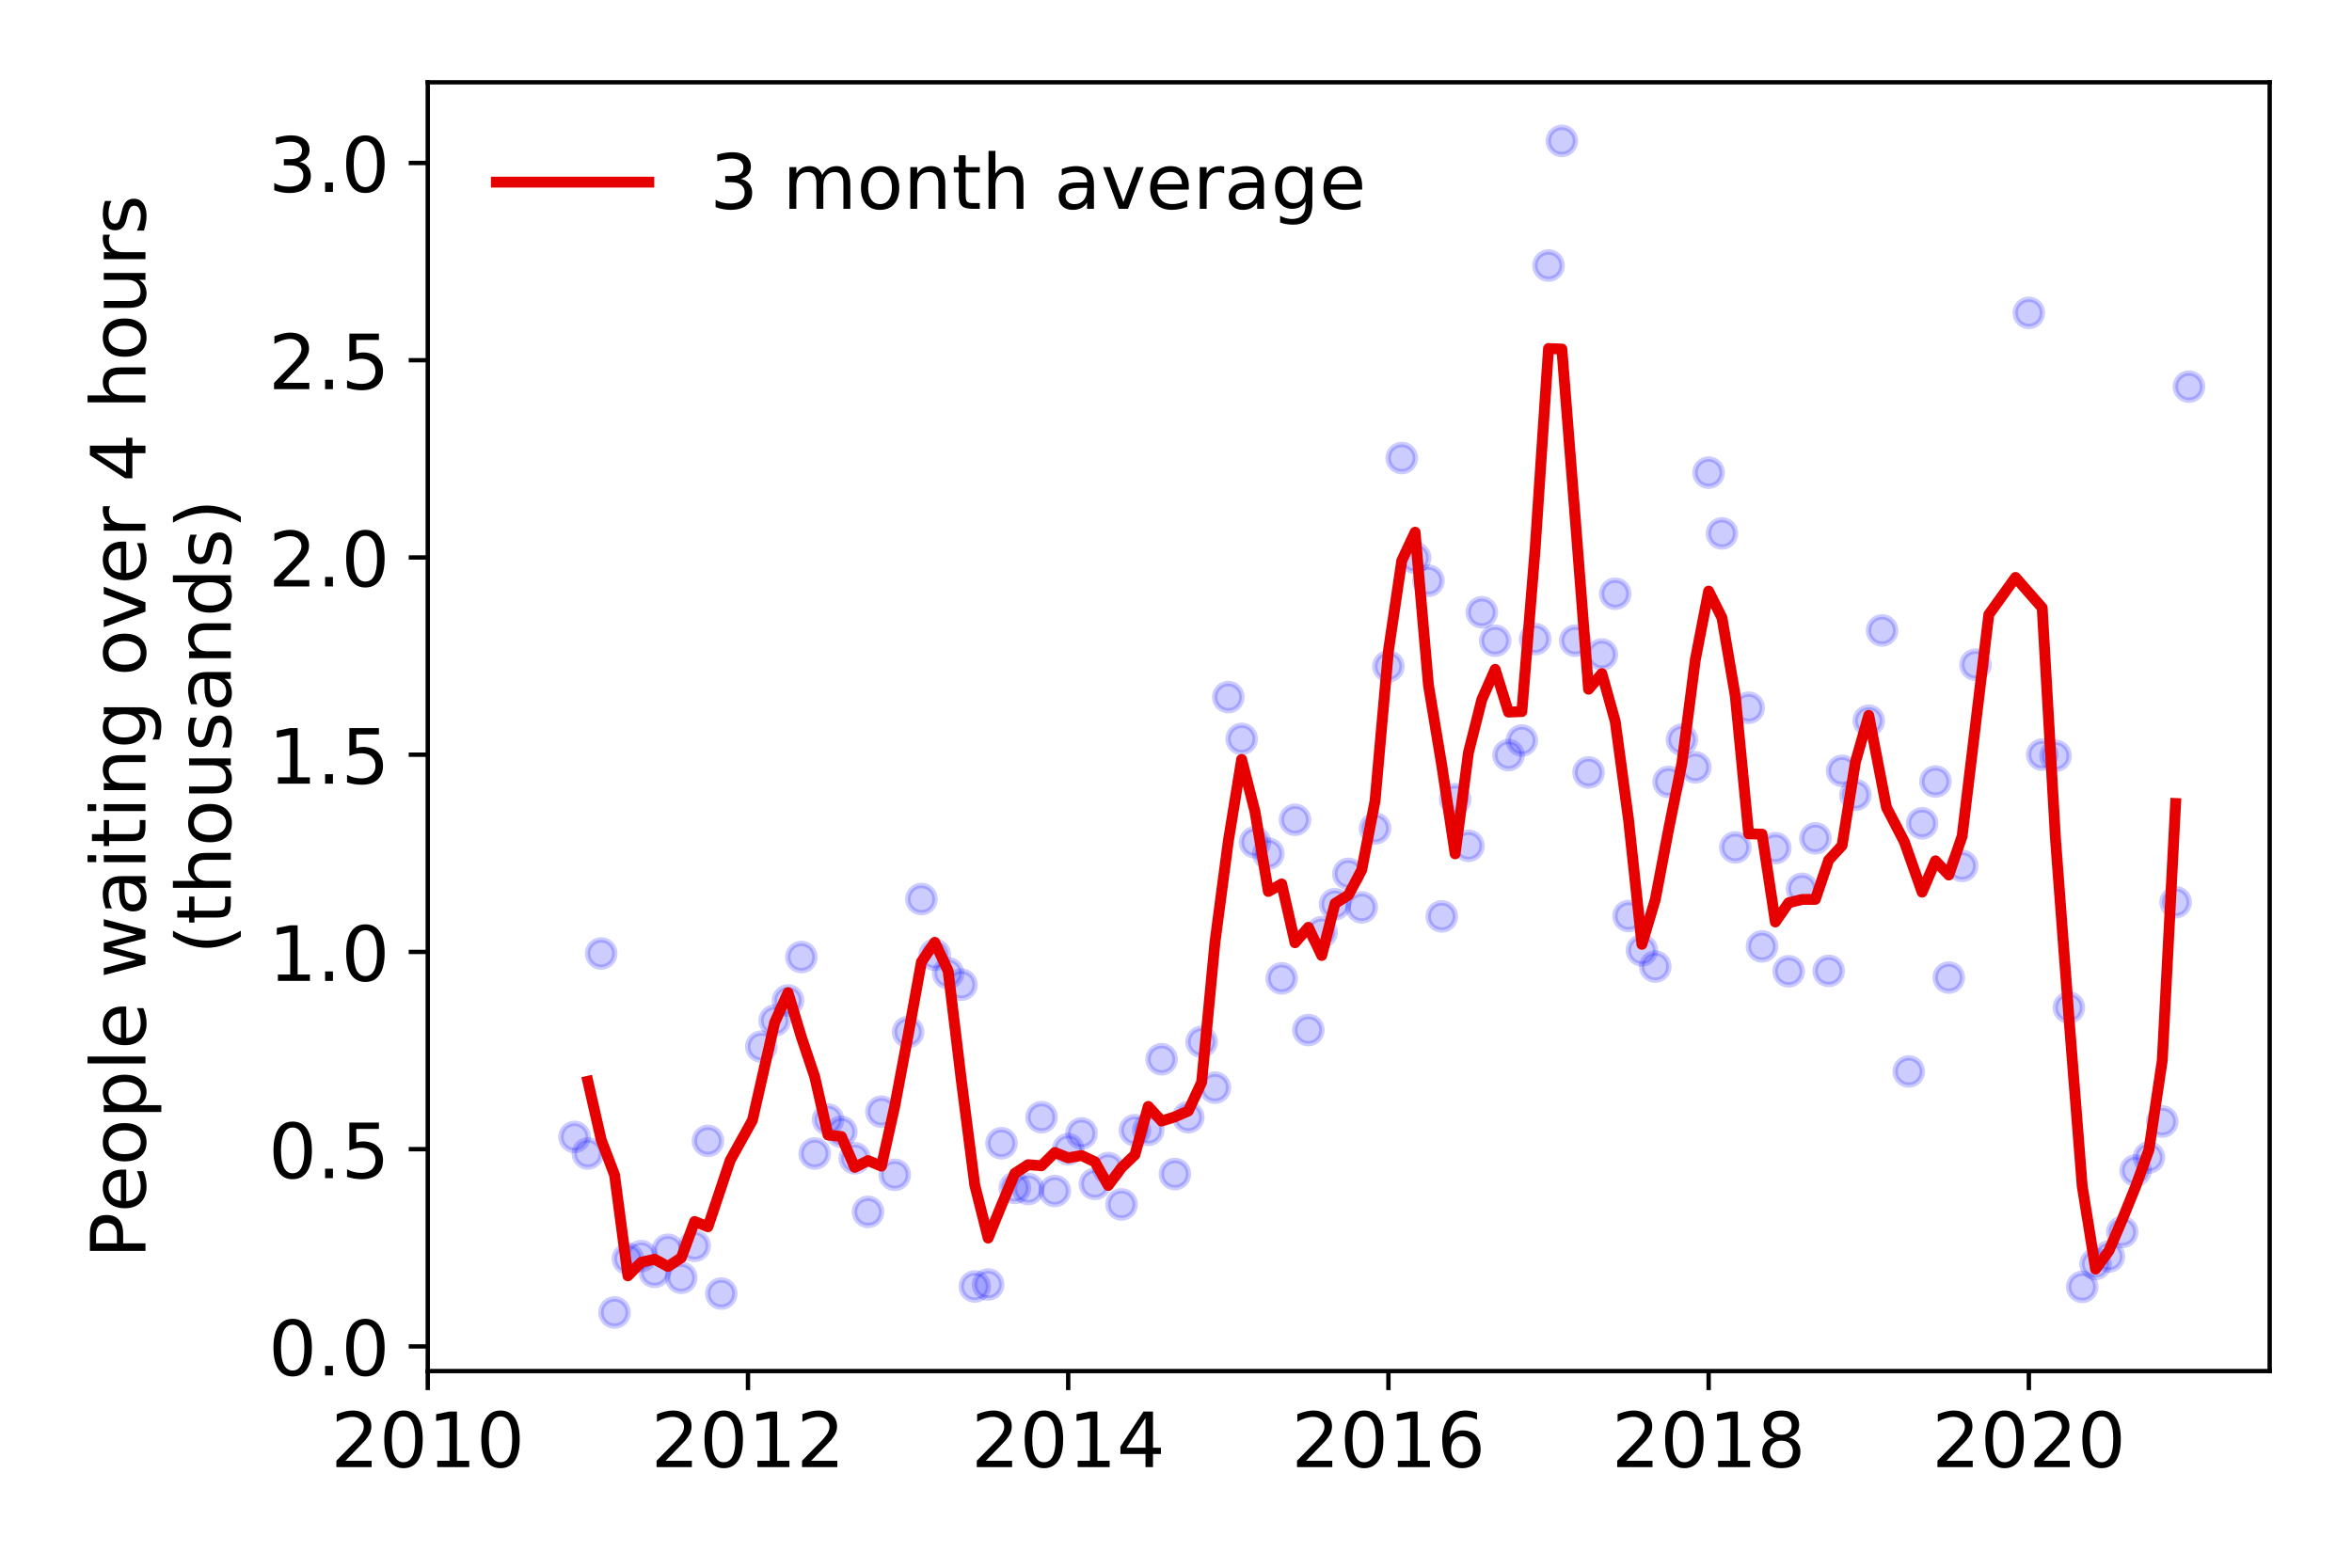 <?xml version="1.0" encoding="utf-8" standalone="no"?>
<!DOCTYPE svg PUBLIC "-//W3C//DTD SVG 1.1//EN"
  "http://www.w3.org/Graphics/SVG/1.1/DTD/svg11.dtd">
<!-- Created with matplotlib (https://matplotlib.org/) -->
<svg height="288pt" version="1.1" viewBox="0 0 432 288" width="432pt" xmlns="http://www.w3.org/2000/svg" xmlns:xlink="http://www.w3.org/1999/xlink">
 <defs>
  <style type="text/css">
*{stroke-linecap:butt;stroke-linejoin:round;}
  </style>
 </defs>
 <g id="figure_1">
  <g id="patch_1">
   <path d="M 0 288 
L 432 288 
L 432 0 
L 0 0 
z
" style="fill:#ffffff;"/>
  </g>
  <g id="axes_1">
   <g id="patch_2">
    <path d="M 78.57 251.88 
L 416.88 251.88 
L 416.88 15.12 
L 78.57 15.12 
z
" style="fill:#ffffff;"/>
   </g>
   <g id="matplotlib.axis_1">
    <g id="xtick_1">
     <g id="line2d_1">
      <defs>
       <path d="M 0 0 
L 0 3.5 
" id="m6c69df2dad" style="stroke:#000000;stroke-width:0.8;"/>
      </defs>
      <g>
       <use style="stroke:#000000;stroke-width:0.8;" x="78.57" xlink:href="#m6c69df2dad" y="251.88"/>
      </g>
     </g>
     <g id="text_1">
      <!-- 2010 -->
      <defs>
       <path d="M 19.188 8.297 
L 53.609 8.297 
L 53.609 0 
L 7.328 0 
L 7.328 8.297 
Q 12.938 14.109 22.625 23.891 
Q 32.328 33.688 34.812 36.531 
Q 39.547 41.844 41.422 45.531 
Q 43.312 49.219 43.312 52.781 
Q 43.312 58.594 39.234 62.25 
Q 35.156 65.922 28.609 65.922 
Q 23.969 65.922 18.812 64.312 
Q 13.672 62.703 7.812 59.422 
L 7.812 69.391 
Q 13.766 71.781 18.938 73 
Q 24.125 74.219 28.422 74.219 
Q 39.75 74.219 46.484 68.547 
Q 53.219 62.891 53.219 53.422 
Q 53.219 48.922 51.531 44.891 
Q 49.859 40.875 45.406 35.406 
Q 44.188 33.984 37.641 27.219 
Q 31.109 20.453 19.188 8.297 
z
" id="DejaVuSans-50"/>
       <path d="M 31.781 66.406 
Q 24.172 66.406 20.328 58.906 
Q 16.5 51.422 16.5 36.375 
Q 16.5 21.391 20.328 13.891 
Q 24.172 6.391 31.781 6.391 
Q 39.453 6.391 43.281 13.891 
Q 47.125 21.391 47.125 36.375 
Q 47.125 51.422 43.281 58.906 
Q 39.453 66.406 31.781 66.406 
z
M 31.781 74.219 
Q 44.047 74.219 50.516 64.516 
Q 56.984 54.828 56.984 36.375 
Q 56.984 17.969 50.516 8.266 
Q 44.047 -1.422 31.781 -1.422 
Q 19.531 -1.422 13.062 8.266 
Q 6.594 17.969 6.594 36.375 
Q 6.594 54.828 13.062 64.516 
Q 19.531 74.219 31.781 74.219 
z
" id="DejaVuSans-48"/>
       <path d="M 12.406 8.297 
L 28.516 8.297 
L 28.516 63.922 
L 10.984 60.406 
L 10.984 69.391 
L 28.422 72.906 
L 38.281 72.906 
L 38.281 8.297 
L 54.391 8.297 
L 54.391 0 
L 12.406 0 
z
" id="DejaVuSans-49"/>
      </defs>
      <g transform="translate(60.755 269.518)scale(0.14 -0.14)">
       <use xlink:href="#DejaVuSans-50"/>
       <use x="63.623" xlink:href="#DejaVuSans-48"/>
       <use x="127.246" xlink:href="#DejaVuSans-49"/>
       <use x="190.869" xlink:href="#DejaVuSans-48"/>
      </g>
     </g>
    </g>
    <g id="xtick_2">
     <g id="line2d_2">
      <g>
       <use style="stroke:#000000;stroke-width:0.8;" x="137.385" xlink:href="#m6c69df2dad" y="251.88"/>
      </g>
     </g>
     <g id="text_2">
      <!-- 2012 -->
      <g transform="translate(119.57 269.518)scale(0.14 -0.14)">
       <use xlink:href="#DejaVuSans-50"/>
       <use x="63.623" xlink:href="#DejaVuSans-48"/>
       <use x="127.246" xlink:href="#DejaVuSans-49"/>
       <use x="190.869" xlink:href="#DejaVuSans-50"/>
      </g>
     </g>
    </g>
    <g id="xtick_3">
     <g id="line2d_3">
      <g>
       <use style="stroke:#000000;stroke-width:0.8;" x="196.2" xlink:href="#m6c69df2dad" y="251.88"/>
      </g>
     </g>
     <g id="text_3">
      <!-- 2014 -->
      <defs>
       <path d="M 37.797 64.312 
L 12.891 25.391 
L 37.797 25.391 
z
M 35.203 72.906 
L 47.609 72.906 
L 47.609 25.391 
L 58.016 25.391 
L 58.016 17.188 
L 47.609 17.188 
L 47.609 0 
L 37.797 0 
L 37.797 17.188 
L 4.891 17.188 
L 4.891 26.703 
z
" id="DejaVuSans-52"/>
      </defs>
      <g transform="translate(178.385 269.518)scale(0.14 -0.14)">
       <use xlink:href="#DejaVuSans-50"/>
       <use x="63.623" xlink:href="#DejaVuSans-48"/>
       <use x="127.246" xlink:href="#DejaVuSans-49"/>
       <use x="190.869" xlink:href="#DejaVuSans-52"/>
      </g>
     </g>
    </g>
    <g id="xtick_4">
     <g id="line2d_4">
      <g>
       <use style="stroke:#000000;stroke-width:0.8;" x="255.016" xlink:href="#m6c69df2dad" y="251.88"/>
      </g>
     </g>
     <g id="text_4">
      <!-- 2016 -->
      <defs>
       <path d="M 33.016 40.375 
Q 26.375 40.375 22.484 35.828 
Q 18.609 31.297 18.609 23.391 
Q 18.609 15.531 22.484 10.953 
Q 26.375 6.391 33.016 6.391 
Q 39.656 6.391 43.531 10.953 
Q 47.406 15.531 47.406 23.391 
Q 47.406 31.297 43.531 35.828 
Q 39.656 40.375 33.016 40.375 
z
M 52.594 71.297 
L 52.594 62.312 
Q 48.875 64.062 45.094 64.984 
Q 41.312 65.922 37.594 65.922 
Q 27.828 65.922 22.672 59.328 
Q 17.531 52.734 16.797 39.406 
Q 19.672 43.656 24.016 45.922 
Q 28.375 48.188 33.594 48.188 
Q 44.578 48.188 50.953 41.516 
Q 57.328 34.859 57.328 23.391 
Q 57.328 12.156 50.688 5.359 
Q 44.047 -1.422 33.016 -1.422 
Q 20.359 -1.422 13.672 8.266 
Q 6.984 17.969 6.984 36.375 
Q 6.984 53.656 15.188 63.938 
Q 23.391 74.219 37.203 74.219 
Q 40.922 74.219 44.703 73.484 
Q 48.484 72.75 52.594 71.297 
z
" id="DejaVuSans-54"/>
      </defs>
      <g transform="translate(237.201 269.518)scale(0.14 -0.14)">
       <use xlink:href="#DejaVuSans-50"/>
       <use x="63.623" xlink:href="#DejaVuSans-48"/>
       <use x="127.246" xlink:href="#DejaVuSans-49"/>
       <use x="190.869" xlink:href="#DejaVuSans-54"/>
      </g>
     </g>
    </g>
    <g id="xtick_5">
     <g id="line2d_5">
      <g>
       <use style="stroke:#000000;stroke-width:0.8;" x="313.831" xlink:href="#m6c69df2dad" y="251.88"/>
      </g>
     </g>
     <g id="text_5">
      <!-- 2018 -->
      <defs>
       <path d="M 31.781 34.625 
Q 24.75 34.625 20.719 30.859 
Q 16.703 27.094 16.703 20.516 
Q 16.703 13.922 20.719 10.156 
Q 24.75 6.391 31.781 6.391 
Q 38.812 6.391 42.859 10.172 
Q 46.922 13.969 46.922 20.516 
Q 46.922 27.094 42.891 30.859 
Q 38.875 34.625 31.781 34.625 
z
M 21.922 38.812 
Q 15.578 40.375 12.031 44.719 
Q 8.5 49.078 8.5 55.328 
Q 8.5 64.062 14.719 69.141 
Q 20.953 74.219 31.781 74.219 
Q 42.672 74.219 48.875 69.141 
Q 55.078 64.062 55.078 55.328 
Q 55.078 49.078 51.531 44.719 
Q 48 40.375 41.703 38.812 
Q 48.828 37.156 52.797 32.312 
Q 56.781 27.484 56.781 20.516 
Q 56.781 9.906 50.312 4.234 
Q 43.844 -1.422 31.781 -1.422 
Q 19.734 -1.422 13.25 4.234 
Q 6.781 9.906 6.781 20.516 
Q 6.781 27.484 10.781 32.312 
Q 14.797 37.156 21.922 38.812 
z
M 18.312 54.391 
Q 18.312 48.734 21.844 45.562 
Q 25.391 42.391 31.781 42.391 
Q 38.141 42.391 41.719 45.562 
Q 45.312 48.734 45.312 54.391 
Q 45.312 60.062 41.719 63.234 
Q 38.141 66.406 31.781 66.406 
Q 25.391 66.406 21.844 63.234 
Q 18.312 60.062 18.312 54.391 
z
" id="DejaVuSans-56"/>
      </defs>
      <g transform="translate(296.016 269.518)scale(0.14 -0.14)">
       <use xlink:href="#DejaVuSans-50"/>
       <use x="63.623" xlink:href="#DejaVuSans-48"/>
       <use x="127.246" xlink:href="#DejaVuSans-49"/>
       <use x="190.869" xlink:href="#DejaVuSans-56"/>
      </g>
     </g>
    </g>
    <g id="xtick_6">
     <g id="line2d_6">
      <g>
       <use style="stroke:#000000;stroke-width:0.8;" x="372.646" xlink:href="#m6c69df2dad" y="251.88"/>
      </g>
     </g>
     <g id="text_6">
      <!-- 2020 -->
      <g transform="translate(354.831 269.518)scale(0.14 -0.14)">
       <use xlink:href="#DejaVuSans-50"/>
       <use x="63.623" xlink:href="#DejaVuSans-48"/>
       <use x="127.246" xlink:href="#DejaVuSans-50"/>
       <use x="190.869" xlink:href="#DejaVuSans-48"/>
      </g>
     </g>
    </g>
   </g>
   <g id="matplotlib.axis_2">
    <g id="ytick_1">
     <g id="line2d_7">
      <defs>
       <path d="M 0 0 
L -3.5 0 
" id="m798f0dd882" style="stroke:#000000;stroke-width:0.8;"/>
      </defs>
      <g>
       <use style="stroke:#000000;stroke-width:0.8;" x="78.57" xlink:href="#m798f0dd882" y="247.351"/>
      </g>
     </g>
     <g id="text_7">
      <!-- 0.0 -->
      <defs>
       <path d="M 10.688 12.406 
L 21 12.406 
L 21 0 
L 10.688 0 
z
" id="DejaVuSans-46"/>
      </defs>
      <g transform="translate(49.306 252.67)scale(0.14 -0.14)">
       <use xlink:href="#DejaVuSans-48"/>
       <use x="63.623" xlink:href="#DejaVuSans-46"/>
       <use x="95.41" xlink:href="#DejaVuSans-48"/>
      </g>
     </g>
    </g>
    <g id="ytick_2">
     <g id="line2d_8">
      <g>
       <use style="stroke:#000000;stroke-width:0.8;" x="78.57" xlink:href="#m798f0dd882" y="211.116"/>
      </g>
     </g>
     <g id="text_8">
      <!-- 0.5 -->
      <defs>
       <path d="M 10.797 72.906 
L 49.516 72.906 
L 49.516 64.594 
L 19.828 64.594 
L 19.828 46.734 
Q 21.969 47.469 24.109 47.828 
Q 26.266 48.188 28.422 48.188 
Q 40.625 48.188 47.75 41.5 
Q 54.891 34.812 54.891 23.391 
Q 54.891 11.625 47.562 5.094 
Q 40.234 -1.422 26.906 -1.422 
Q 22.312 -1.422 17.547 -0.641 
Q 12.797 0.141 7.719 1.703 
L 7.719 11.625 
Q 12.109 9.234 16.797 8.062 
Q 21.484 6.891 26.703 6.891 
Q 35.156 6.891 40.078 11.328 
Q 45.016 15.766 45.016 23.391 
Q 45.016 31 40.078 35.438 
Q 35.156 39.891 26.703 39.891 
Q 22.75 39.891 18.812 39.016 
Q 14.891 38.141 10.797 36.281 
z
" id="DejaVuSans-53"/>
      </defs>
      <g transform="translate(49.306 216.434)scale(0.14 -0.14)">
       <use xlink:href="#DejaVuSans-48"/>
       <use x="63.623" xlink:href="#DejaVuSans-46"/>
       <use x="95.41" xlink:href="#DejaVuSans-53"/>
      </g>
     </g>
    </g>
    <g id="ytick_3">
     <g id="line2d_9">
      <g>
       <use style="stroke:#000000;stroke-width:0.8;" x="78.57" xlink:href="#m798f0dd882" y="174.88"/>
      </g>
     </g>
     <g id="text_9">
      <!-- 1.0 -->
      <g transform="translate(49.306 180.199)scale(0.14 -0.14)">
       <use xlink:href="#DejaVuSans-49"/>
       <use x="63.623" xlink:href="#DejaVuSans-46"/>
       <use x="95.41" xlink:href="#DejaVuSans-48"/>
      </g>
     </g>
    </g>
    <g id="ytick_4">
     <g id="line2d_10">
      <g>
       <use style="stroke:#000000;stroke-width:0.8;" x="78.57" xlink:href="#m798f0dd882" y="138.645"/>
      </g>
     </g>
     <g id="text_10">
      <!-- 1.5 -->
      <g transform="translate(49.306 143.964)scale(0.14 -0.14)">
       <use xlink:href="#DejaVuSans-49"/>
       <use x="63.623" xlink:href="#DejaVuSans-46"/>
       <use x="95.41" xlink:href="#DejaVuSans-53"/>
      </g>
     </g>
    </g>
    <g id="ytick_5">
     <g id="line2d_11">
      <g>
       <use style="stroke:#000000;stroke-width:0.8;" x="78.57" xlink:href="#m798f0dd882" y="102.41"/>
      </g>
     </g>
     <g id="text_11">
      <!-- 2.0 -->
      <g transform="translate(49.306 107.729)scale(0.14 -0.14)">
       <use xlink:href="#DejaVuSans-50"/>
       <use x="63.623" xlink:href="#DejaVuSans-46"/>
       <use x="95.41" xlink:href="#DejaVuSans-48"/>
      </g>
     </g>
    </g>
    <g id="ytick_6">
     <g id="line2d_12">
      <g>
       <use style="stroke:#000000;stroke-width:0.8;" x="78.57" xlink:href="#m798f0dd882" y="66.175"/>
      </g>
     </g>
     <g id="text_12">
      <!-- 2.5 -->
      <g transform="translate(49.306 71.494)scale(0.14 -0.14)">
       <use xlink:href="#DejaVuSans-50"/>
       <use x="63.623" xlink:href="#DejaVuSans-46"/>
       <use x="95.41" xlink:href="#DejaVuSans-53"/>
      </g>
     </g>
    </g>
    <g id="ytick_7">
     <g id="line2d_13">
      <g>
       <use style="stroke:#000000;stroke-width:0.8;" x="78.57" xlink:href="#m798f0dd882" y="29.94"/>
      </g>
     </g>
     <g id="text_13">
      <!-- 3.0 -->
      <defs>
       <path d="M 40.578 39.312 
Q 47.656 37.797 51.625 33 
Q 55.609 28.219 55.609 21.188 
Q 55.609 10.406 48.188 4.484 
Q 40.766 -1.422 27.094 -1.422 
Q 22.516 -1.422 17.656 -0.516 
Q 12.797 0.391 7.625 2.203 
L 7.625 11.719 
Q 11.719 9.328 16.594 8.109 
Q 21.484 6.891 26.812 6.891 
Q 36.078 6.891 40.938 10.547 
Q 45.797 14.203 45.797 21.188 
Q 45.797 27.641 41.281 31.266 
Q 36.766 34.906 28.719 34.906 
L 20.219 34.906 
L 20.219 43.016 
L 29.109 43.016 
Q 36.375 43.016 40.234 45.922 
Q 44.094 48.828 44.094 54.297 
Q 44.094 59.906 40.109 62.906 
Q 36.141 65.922 28.719 65.922 
Q 24.656 65.922 20.016 65.031 
Q 15.375 64.156 9.812 62.312 
L 9.812 71.094 
Q 15.438 72.656 20.344 73.438 
Q 25.25 74.219 29.594 74.219 
Q 40.828 74.219 47.359 69.109 
Q 53.906 64.016 53.906 55.328 
Q 53.906 49.266 50.438 45.094 
Q 46.969 40.922 40.578 39.312 
z
" id="DejaVuSans-51"/>
      </defs>
      <g transform="translate(49.306 35.259)scale(0.14 -0.14)">
       <use xlink:href="#DejaVuSans-51"/>
       <use x="63.623" xlink:href="#DejaVuSans-46"/>
       <use x="95.41" xlink:href="#DejaVuSans-48"/>
      </g>
     </g>
    </g>
    <g id="text_14">
     <!-- People waiting over 4 hours -->
     <defs>
      <path d="M 19.672 64.797 
L 19.672 37.406 
L 32.078 37.406 
Q 38.969 37.406 42.719 40.969 
Q 46.484 44.531 46.484 51.125 
Q 46.484 57.672 42.719 61.234 
Q 38.969 64.797 32.078 64.797 
z
M 9.812 72.906 
L 32.078 72.906 
Q 44.344 72.906 50.609 67.359 
Q 56.891 61.812 56.891 51.125 
Q 56.891 40.328 50.609 34.812 
Q 44.344 29.297 32.078 29.297 
L 19.672 29.297 
L 19.672 0 
L 9.812 0 
z
" id="DejaVuSans-80"/>
      <path d="M 56.203 29.594 
L 56.203 25.203 
L 14.891 25.203 
Q 15.484 15.922 20.484 11.062 
Q 25.484 6.203 34.422 6.203 
Q 39.594 6.203 44.453 7.469 
Q 49.312 8.734 54.109 11.281 
L 54.109 2.781 
Q 49.266 0.734 44.188 -0.344 
Q 39.109 -1.422 33.891 -1.422 
Q 20.797 -1.422 13.156 6.188 
Q 5.516 13.812 5.516 26.812 
Q 5.516 40.234 12.766 48.109 
Q 20.016 56 32.328 56 
Q 43.359 56 49.781 48.891 
Q 56.203 41.797 56.203 29.594 
z
M 47.219 32.234 
Q 47.125 39.594 43.094 43.984 
Q 39.062 48.391 32.422 48.391 
Q 24.906 48.391 20.391 44.141 
Q 15.875 39.891 15.188 32.172 
z
" id="DejaVuSans-101"/>
      <path d="M 30.609 48.391 
Q 23.391 48.391 19.188 42.75 
Q 14.984 37.109 14.984 27.297 
Q 14.984 17.484 19.156 11.844 
Q 23.344 6.203 30.609 6.203 
Q 37.797 6.203 41.984 11.859 
Q 46.188 17.531 46.188 27.297 
Q 46.188 37.016 41.984 42.703 
Q 37.797 48.391 30.609 48.391 
z
M 30.609 56 
Q 42.328 56 49.016 48.375 
Q 55.719 40.766 55.719 27.297 
Q 55.719 13.875 49.016 6.219 
Q 42.328 -1.422 30.609 -1.422 
Q 18.844 -1.422 12.172 6.219 
Q 5.516 13.875 5.516 27.297 
Q 5.516 40.766 12.172 48.375 
Q 18.844 56 30.609 56 
z
" id="DejaVuSans-111"/>
      <path d="M 18.109 8.203 
L 18.109 -20.797 
L 9.078 -20.797 
L 9.078 54.688 
L 18.109 54.688 
L 18.109 46.391 
Q 20.953 51.266 25.266 53.625 
Q 29.594 56 35.594 56 
Q 45.562 56 51.781 48.094 
Q 58.016 40.188 58.016 27.297 
Q 58.016 14.406 51.781 6.484 
Q 45.562 -1.422 35.594 -1.422 
Q 29.594 -1.422 25.266 0.953 
Q 20.953 3.328 18.109 8.203 
z
M 48.688 27.297 
Q 48.688 37.203 44.609 42.844 
Q 40.531 48.484 33.406 48.484 
Q 26.266 48.484 22.188 42.844 
Q 18.109 37.203 18.109 27.297 
Q 18.109 17.391 22.188 11.75 
Q 26.266 6.109 33.406 6.109 
Q 40.531 6.109 44.609 11.75 
Q 48.688 17.391 48.688 27.297 
z
" id="DejaVuSans-112"/>
      <path d="M 9.422 75.984 
L 18.406 75.984 
L 18.406 0 
L 9.422 0 
z
" id="DejaVuSans-108"/>
      <path id="DejaVuSans-32"/>
      <path d="M 4.203 54.688 
L 13.188 54.688 
L 24.422 12.016 
L 35.594 54.688 
L 46.188 54.688 
L 57.422 12.016 
L 68.609 54.688 
L 77.594 54.688 
L 63.281 0 
L 52.688 0 
L 40.922 44.828 
L 29.109 0 
L 18.5 0 
z
" id="DejaVuSans-119"/>
      <path d="M 34.281 27.484 
Q 23.391 27.484 19.188 25 
Q 14.984 22.516 14.984 16.5 
Q 14.984 11.719 18.141 8.906 
Q 21.297 6.109 26.703 6.109 
Q 34.188 6.109 38.703 11.406 
Q 43.219 16.703 43.219 25.484 
L 43.219 27.484 
z
M 52.203 31.203 
L 52.203 0 
L 43.219 0 
L 43.219 8.297 
Q 40.141 3.328 35.547 0.953 
Q 30.953 -1.422 24.312 -1.422 
Q 15.922 -1.422 10.953 3.297 
Q 6 8.016 6 15.922 
Q 6 25.141 12.172 29.828 
Q 18.359 34.516 30.609 34.516 
L 43.219 34.516 
L 43.219 35.406 
Q 43.219 41.609 39.141 45 
Q 35.062 48.391 27.688 48.391 
Q 23 48.391 18.547 47.266 
Q 14.109 46.141 10.016 43.891 
L 10.016 52.203 
Q 14.938 54.109 19.578 55.047 
Q 24.219 56 28.609 56 
Q 40.484 56 46.344 49.844 
Q 52.203 43.703 52.203 31.203 
z
" id="DejaVuSans-97"/>
      <path d="M 9.422 54.688 
L 18.406 54.688 
L 18.406 0 
L 9.422 0 
z
M 9.422 75.984 
L 18.406 75.984 
L 18.406 64.594 
L 9.422 64.594 
z
" id="DejaVuSans-105"/>
      <path d="M 18.312 70.219 
L 18.312 54.688 
L 36.812 54.688 
L 36.812 47.703 
L 18.312 47.703 
L 18.312 18.016 
Q 18.312 11.328 20.141 9.422 
Q 21.969 7.516 27.594 7.516 
L 36.812 7.516 
L 36.812 0 
L 27.594 0 
Q 17.188 0 13.234 3.875 
Q 9.281 7.766 9.281 18.016 
L 9.281 47.703 
L 2.688 47.703 
L 2.688 54.688 
L 9.281 54.688 
L 9.281 70.219 
z
" id="DejaVuSans-116"/>
      <path d="M 54.891 33.016 
L 54.891 0 
L 45.906 0 
L 45.906 32.719 
Q 45.906 40.484 42.875 44.328 
Q 39.844 48.188 33.797 48.188 
Q 26.516 48.188 22.312 43.547 
Q 18.109 38.922 18.109 30.906 
L 18.109 0 
L 9.078 0 
L 9.078 54.688 
L 18.109 54.688 
L 18.109 46.188 
Q 21.344 51.125 25.703 53.562 
Q 30.078 56 35.797 56 
Q 45.219 56 50.047 50.172 
Q 54.891 44.344 54.891 33.016 
z
" id="DejaVuSans-110"/>
      <path d="M 45.406 27.984 
Q 45.406 37.75 41.375 43.109 
Q 37.359 48.484 30.078 48.484 
Q 22.859 48.484 18.828 43.109 
Q 14.797 37.75 14.797 27.984 
Q 14.797 18.266 18.828 12.891 
Q 22.859 7.516 30.078 7.516 
Q 37.359 7.516 41.375 12.891 
Q 45.406 18.266 45.406 27.984 
z
M 54.391 6.781 
Q 54.391 -7.172 48.188 -13.984 
Q 42 -20.797 29.203 -20.797 
Q 24.469 -20.797 20.266 -20.094 
Q 16.062 -19.391 12.109 -17.922 
L 12.109 -9.188 
Q 16.062 -11.328 19.922 -12.344 
Q 23.781 -13.375 27.781 -13.375 
Q 36.625 -13.375 41.016 -8.766 
Q 45.406 -4.156 45.406 5.172 
L 45.406 9.625 
Q 42.625 4.781 38.281 2.391 
Q 33.938 0 27.875 0 
Q 17.828 0 11.672 7.656 
Q 5.516 15.328 5.516 27.984 
Q 5.516 40.672 11.672 48.328 
Q 17.828 56 27.875 56 
Q 33.938 56 38.281 53.609 
Q 42.625 51.219 45.406 46.391 
L 45.406 54.688 
L 54.391 54.688 
z
" id="DejaVuSans-103"/>
      <path d="M 2.984 54.688 
L 12.5 54.688 
L 29.594 8.797 
L 46.688 54.688 
L 56.203 54.688 
L 35.688 0 
L 23.484 0 
z
" id="DejaVuSans-118"/>
      <path d="M 41.109 46.297 
Q 39.594 47.172 37.812 47.578 
Q 36.031 48 33.891 48 
Q 26.266 48 22.188 43.047 
Q 18.109 38.094 18.109 28.812 
L 18.109 0 
L 9.078 0 
L 9.078 54.688 
L 18.109 54.688 
L 18.109 46.188 
Q 20.953 51.172 25.484 53.578 
Q 30.031 56 36.531 56 
Q 37.453 56 38.578 55.875 
Q 39.703 55.766 41.062 55.516 
z
" id="DejaVuSans-114"/>
      <path d="M 54.891 33.016 
L 54.891 0 
L 45.906 0 
L 45.906 32.719 
Q 45.906 40.484 42.875 44.328 
Q 39.844 48.188 33.797 48.188 
Q 26.516 48.188 22.312 43.547 
Q 18.109 38.922 18.109 30.906 
L 18.109 0 
L 9.078 0 
L 9.078 75.984 
L 18.109 75.984 
L 18.109 46.188 
Q 21.344 51.125 25.703 53.562 
Q 30.078 56 35.797 56 
Q 45.219 56 50.047 50.172 
Q 54.891 44.344 54.891 33.016 
z
" id="DejaVuSans-104"/>
      <path d="M 8.5 21.578 
L 8.5 54.688 
L 17.484 54.688 
L 17.484 21.922 
Q 17.484 14.156 20.5 10.266 
Q 23.531 6.391 29.594 6.391 
Q 36.859 6.391 41.078 11.031 
Q 45.312 15.672 45.312 23.688 
L 45.312 54.688 
L 54.297 54.688 
L 54.297 0 
L 45.312 0 
L 45.312 8.406 
Q 42.047 3.422 37.719 1 
Q 33.406 -1.422 27.688 -1.422 
Q 18.266 -1.422 13.375 4.438 
Q 8.5 10.297 8.5 21.578 
z
M 31.109 56 
z
" id="DejaVuSans-117"/>
      <path d="M 44.281 53.078 
L 44.281 44.578 
Q 40.484 46.531 36.375 47.5 
Q 32.281 48.484 27.875 48.484 
Q 21.188 48.484 17.844 46.438 
Q 14.5 44.391 14.5 40.281 
Q 14.5 37.156 16.891 35.375 
Q 19.281 33.594 26.516 31.984 
L 29.594 31.297 
Q 39.156 29.25 43.188 25.516 
Q 47.219 21.781 47.219 15.094 
Q 47.219 7.469 41.188 3.016 
Q 35.156 -1.422 24.609 -1.422 
Q 20.219 -1.422 15.453 -0.562 
Q 10.688 0.297 5.422 2 
L 5.422 11.281 
Q 10.406 8.688 15.234 7.391 
Q 20.062 6.109 24.812 6.109 
Q 31.156 6.109 34.562 8.281 
Q 37.984 10.453 37.984 14.406 
Q 37.984 18.062 35.516 20.016 
Q 33.062 21.969 24.703 23.781 
L 21.578 24.516 
Q 13.234 26.266 9.516 29.906 
Q 5.812 33.547 5.812 39.891 
Q 5.812 47.609 11.281 51.797 
Q 16.75 56 26.812 56 
Q 31.781 56 36.172 55.266 
Q 40.578 54.547 44.281 53.078 
z
" id="DejaVuSans-115"/>
     </defs>
     <g transform="translate(26.717 231.175)rotate(-90)scale(0.14 -0.14)">
      <use xlink:href="#DejaVuSans-80"/>
      <use x="60.256" xlink:href="#DejaVuSans-101"/>
      <use x="121.779" xlink:href="#DejaVuSans-111"/>
      <use x="182.961" xlink:href="#DejaVuSans-112"/>
      <use x="246.438" xlink:href="#DejaVuSans-108"/>
      <use x="274.221" xlink:href="#DejaVuSans-101"/>
      <use x="335.744" xlink:href="#DejaVuSans-32"/>
      <use x="367.531" xlink:href="#DejaVuSans-119"/>
      <use x="449.318" xlink:href="#DejaVuSans-97"/>
      <use x="510.598" xlink:href="#DejaVuSans-105"/>
      <use x="538.381" xlink:href="#DejaVuSans-116"/>
      <use x="577.59" xlink:href="#DejaVuSans-105"/>
      <use x="605.373" xlink:href="#DejaVuSans-110"/>
      <use x="668.752" xlink:href="#DejaVuSans-103"/>
      <use x="732.229" xlink:href="#DejaVuSans-32"/>
      <use x="764.016" xlink:href="#DejaVuSans-111"/>
      <use x="825.197" xlink:href="#DejaVuSans-118"/>
      <use x="884.377" xlink:href="#DejaVuSans-101"/>
      <use x="945.9" xlink:href="#DejaVuSans-114"/>
      <use x="987.014" xlink:href="#DejaVuSans-32"/>
      <use x="1018.801" xlink:href="#DejaVuSans-52"/>
      <use x="1082.424" xlink:href="#DejaVuSans-32"/>
      <use x="1114.211" xlink:href="#DejaVuSans-104"/>
      <use x="1177.59" xlink:href="#DejaVuSans-111"/>
      <use x="1238.771" xlink:href="#DejaVuSans-117"/>
      <use x="1302.15" xlink:href="#DejaVuSans-114"/>
      <use x="1343.264" xlink:href="#DejaVuSans-115"/>
     </g>
     <!-- (thousands) -->
     <defs>
      <path d="M 31 75.875 
Q 24.469 64.656 21.281 53.656 
Q 18.109 42.672 18.109 31.391 
Q 18.109 20.125 21.312 9.062 
Q 24.516 -2 31 -13.188 
L 23.188 -13.188 
Q 15.875 -1.703 12.234 9.375 
Q 8.594 20.453 8.594 31.391 
Q 8.594 42.281 12.203 53.312 
Q 15.828 64.359 23.188 75.875 
z
" id="DejaVuSans-40"/>
      <path d="M 45.406 46.391 
L 45.406 75.984 
L 54.391 75.984 
L 54.391 0 
L 45.406 0 
L 45.406 8.203 
Q 42.578 3.328 38.25 0.953 
Q 33.938 -1.422 27.875 -1.422 
Q 17.969 -1.422 11.734 6.484 
Q 5.516 14.406 5.516 27.297 
Q 5.516 40.188 11.734 48.094 
Q 17.969 56 27.875 56 
Q 33.938 56 38.25 53.625 
Q 42.578 51.266 45.406 46.391 
z
M 14.797 27.297 
Q 14.797 17.391 18.875 11.75 
Q 22.953 6.109 30.078 6.109 
Q 37.203 6.109 41.297 11.75 
Q 45.406 17.391 45.406 27.297 
Q 45.406 37.203 41.297 42.844 
Q 37.203 48.484 30.078 48.484 
Q 22.953 48.484 18.875 42.844 
Q 14.797 37.203 14.797 27.297 
z
" id="DejaVuSans-100"/>
      <path d="M 8.016 75.875 
L 15.828 75.875 
Q 23.141 64.359 26.781 53.312 
Q 30.422 42.281 30.422 31.391 
Q 30.422 20.453 26.781 9.375 
Q 23.141 -1.703 15.828 -13.188 
L 8.016 -13.188 
Q 14.5 -2 17.703 9.062 
Q 20.906 20.125 20.906 31.391 
Q 20.906 42.672 17.703 53.656 
Q 14.5 64.656 8.016 75.875 
z
" id="DejaVuSans-41"/>
     </defs>
     <g transform="translate(42.394 175.325)rotate(-90)scale(0.14 -0.14)">
      <use xlink:href="#DejaVuSans-40"/>
      <use x="39.014" xlink:href="#DejaVuSans-116"/>
      <use x="78.223" xlink:href="#DejaVuSans-104"/>
      <use x="141.602" xlink:href="#DejaVuSans-111"/>
      <use x="202.783" xlink:href="#DejaVuSans-117"/>
      <use x="266.162" xlink:href="#DejaVuSans-115"/>
      <use x="318.262" xlink:href="#DejaVuSans-97"/>
      <use x="379.541" xlink:href="#DejaVuSans-110"/>
      <use x="442.92" xlink:href="#DejaVuSans-100"/>
      <use x="506.396" xlink:href="#DejaVuSans-115"/>
      <use x="558.496" xlink:href="#DejaVuSans-41"/>
     </g>
    </g>
   </g>
   <g id="line2d_14">
    <defs>
     <path d="M 0 2.5 
C 0.663 2.5 1.299 2.237 1.768 1.768 
C 2.237 1.299 2.5 0.663 2.5 0 
C 2.5 -0.663 2.237 -1.299 1.768 -1.768 
C 1.299 -2.237 0.663 -2.5 0 -2.5 
C -0.663 -2.5 -1.299 -2.237 -1.768 -1.768 
C -2.237 -1.299 -2.5 -0.663 -2.5 0 
C -2.5 0.663 -2.237 1.299 -1.768 1.768 
C -1.299 2.237 -0.663 2.5 0 2.5 
z
" id="m008f7f9974" style="stroke:#0000ff;stroke-opacity:0.2;"/>
    </defs>
    <g clip-path="url(#p573992e896)">
     <use style="fill:#0000ff;fill-opacity:0.2;stroke:#0000ff;stroke-opacity:0.2;" x="402.054" xlink:href="#m008f7f9974" y="71.031"/>
     <use style="fill:#0000ff;fill-opacity:0.2;stroke:#0000ff;stroke-opacity:0.2;" x="399.603" xlink:href="#m008f7f9974" y="165.749"/>
     <use style="fill:#0000ff;fill-opacity:0.2;stroke:#0000ff;stroke-opacity:0.2;" x="397.152" xlink:href="#m008f7f9974" y="206.043"/>
     <use style="fill:#0000ff;fill-opacity:0.2;stroke:#0000ff;stroke-opacity:0.2;" x="394.702" xlink:href="#m008f7f9974" y="212.637"/>
     <use style="fill:#0000ff;fill-opacity:0.2;stroke:#0000ff;stroke-opacity:0.2;" x="392.251" xlink:href="#m008f7f9974" y="215.029"/>
     <use style="fill:#0000ff;fill-opacity:0.2;stroke:#0000ff;stroke-opacity:0.2;" x="389.8" xlink:href="#m008f7f9974" y="226.334"/>
     <use style="fill:#0000ff;fill-opacity:0.2;stroke:#0000ff;stroke-opacity:0.2;" x="387.35" xlink:href="#m008f7f9974" y="230.827"/>
     <use style="fill:#0000ff;fill-opacity:0.2;stroke:#0000ff;stroke-opacity:0.2;" x="384.899" xlink:href="#m008f7f9974" y="232.204"/>
     <use style="fill:#0000ff;fill-opacity:0.2;stroke:#0000ff;stroke-opacity:0.2;" x="382.449" xlink:href="#m008f7f9974" y="236.408"/>
     <use style="fill:#0000ff;fill-opacity:0.2;stroke:#0000ff;stroke-opacity:0.2;" x="379.998" xlink:href="#m008f7f9974" y="185.099"/>
     <use style="fill:#0000ff;fill-opacity:0.2;stroke:#0000ff;stroke-opacity:0.2;" x="377.547" xlink:href="#m008f7f9974" y="138.863"/>
     <use style="fill:#0000ff;fill-opacity:0.2;stroke:#0000ff;stroke-opacity:0.2;" x="375.097" xlink:href="#m008f7f9974" y="138.645"/>
     <use style="fill:#0000ff;fill-opacity:0.2;stroke:#0000ff;stroke-opacity:0.2;" x="372.646" xlink:href="#m008f7f9974" y="57.479"/>
     <use style="fill:#0000ff;fill-opacity:0.2;stroke:#0000ff;stroke-opacity:0.2;" x="362.844" xlink:href="#m008f7f9974" y="122.122"/>
     <use style="fill:#0000ff;fill-opacity:0.2;stroke:#0000ff;stroke-opacity:0.2;" x="360.393" xlink:href="#m008f7f9974" y="159.082"/>
     <use style="fill:#0000ff;fill-opacity:0.2;stroke:#0000ff;stroke-opacity:0.2;" x="357.942" xlink:href="#m008f7f9974" y="179.591"/>
     <use style="fill:#0000ff;fill-opacity:0.2;stroke:#0000ff;stroke-opacity:0.2;" x="355.492" xlink:href="#m008f7f9974" y="143.573"/>
     <use style="fill:#0000ff;fill-opacity:0.2;stroke:#0000ff;stroke-opacity:0.2;" x="353.041" xlink:href="#m008f7f9974" y="151.255"/>
     <use style="fill:#0000ff;fill-opacity:0.2;stroke:#0000ff;stroke-opacity:0.2;" x="350.59" xlink:href="#m008f7f9974" y="196.839"/>
     <use style="fill:#0000ff;fill-opacity:0.2;stroke:#0000ff;stroke-opacity:0.2;" x="345.689" xlink:href="#m008f7f9974" y="115.817"/>
     <use style="fill:#0000ff;fill-opacity:0.2;stroke:#0000ff;stroke-opacity:0.2;" x="343.238" xlink:href="#m008f7f9974" y="132.413"/>
     <use style="fill:#0000ff;fill-opacity:0.2;stroke:#0000ff;stroke-opacity:0.2;" x="340.788" xlink:href="#m008f7f9974" y="146.037"/>
     <use style="fill:#0000ff;fill-opacity:0.2;stroke:#0000ff;stroke-opacity:0.2;" x="338.337" xlink:href="#m008f7f9974" y="141.617"/>
     <use style="fill:#0000ff;fill-opacity:0.2;stroke:#0000ff;stroke-opacity:0.2;" x="335.887" xlink:href="#m008f7f9974" y="178.359"/>
     <use style="fill:#0000ff;fill-opacity:0.2;stroke:#0000ff;stroke-opacity:0.2;" x="333.436" xlink:href="#m008f7f9974" y="154.009"/>
     <use style="fill:#0000ff;fill-opacity:0.2;stroke:#0000ff;stroke-opacity:0.2;" x="330.985" xlink:href="#m008f7f9974" y="163.285"/>
     <use style="fill:#0000ff;fill-opacity:0.2;stroke:#0000ff;stroke-opacity:0.2;" x="328.535" xlink:href="#m008f7f9974" y="178.431"/>
     <use style="fill:#0000ff;fill-opacity:0.2;stroke:#0000ff;stroke-opacity:0.2;" x="326.084" xlink:href="#m008f7f9974" y="155.821"/>
     <use style="fill:#0000ff;fill-opacity:0.2;stroke:#0000ff;stroke-opacity:0.2;" x="323.633" xlink:href="#m008f7f9974" y="173.866"/>
     <use style="fill:#0000ff;fill-opacity:0.2;stroke:#0000ff;stroke-opacity:0.2;" x="321.183" xlink:href="#m008f7f9974" y="130.021"/>
     <use style="fill:#0000ff;fill-opacity:0.2;stroke:#0000ff;stroke-opacity:0.2;" x="318.732" xlink:href="#m008f7f9974" y="155.676"/>
     <use style="fill:#0000ff;fill-opacity:0.2;stroke:#0000ff;stroke-opacity:0.2;" x="316.281" xlink:href="#m008f7f9974" y="97.99"/>
     <use style="fill:#0000ff;fill-opacity:0.2;stroke:#0000ff;stroke-opacity:0.2;" x="313.831" xlink:href="#m008f7f9974" y="86.829"/>
     <use style="fill:#0000ff;fill-opacity:0.2;stroke:#0000ff;stroke-opacity:0.2;" x="311.38" xlink:href="#m008f7f9974" y="140.964"/>
     <use style="fill:#0000ff;fill-opacity:0.2;stroke:#0000ff;stroke-opacity:0.2;" x="308.93" xlink:href="#m008f7f9974" y="135.892"/>
     <use style="fill:#0000ff;fill-opacity:0.2;stroke:#0000ff;stroke-opacity:0.2;" x="306.479" xlink:href="#m008f7f9974" y="143.646"/>
     <use style="fill:#0000ff;fill-opacity:0.2;stroke:#0000ff;stroke-opacity:0.2;" x="304.028" xlink:href="#m008f7f9974" y="177.562"/>
     <use style="fill:#0000ff;fill-opacity:0.2;stroke:#0000ff;stroke-opacity:0.2;" x="301.578" xlink:href="#m008f7f9974" y="174.591"/>
     <use style="fill:#0000ff;fill-opacity:0.2;stroke:#0000ff;stroke-opacity:0.2;" x="299.127" xlink:href="#m008f7f9974" y="168.286"/>
     <use style="fill:#0000ff;fill-opacity:0.2;stroke:#0000ff;stroke-opacity:0.2;" x="296.676" xlink:href="#m008f7f9974" y="109.078"/>
     <use style="fill:#0000ff;fill-opacity:0.2;stroke:#0000ff;stroke-opacity:0.2;" x="294.226" xlink:href="#m008f7f9974" y="120.238"/>
     <use style="fill:#0000ff;fill-opacity:0.2;stroke:#0000ff;stroke-opacity:0.2;" x="291.775" xlink:href="#m008f7f9974" y="141.907"/>
     <use style="fill:#0000ff;fill-opacity:0.2;stroke:#0000ff;stroke-opacity:0.2;" x="289.325" xlink:href="#m008f7f9974" y="117.702"/>
     <use style="fill:#0000ff;fill-opacity:0.2;stroke:#0000ff;stroke-opacity:0.2;" x="286.874" xlink:href="#m008f7f9974" y="25.882"/>
     <use style="fill:#0000ff;fill-opacity:0.2;stroke:#0000ff;stroke-opacity:0.2;" x="284.423" xlink:href="#m008f7f9974" y="48.782"/>
     <use style="fill:#0000ff;fill-opacity:0.2;stroke:#0000ff;stroke-opacity:0.2;" x="281.973" xlink:href="#m008f7f9974" y="117.412"/>
     <use style="fill:#0000ff;fill-opacity:0.2;stroke:#0000ff;stroke-opacity:0.2;" x="279.522" xlink:href="#m008f7f9974" y="136.036"/>
     <use style="fill:#0000ff;fill-opacity:0.2;stroke:#0000ff;stroke-opacity:0.2;" x="277.071" xlink:href="#m008f7f9974" y="138.718"/>
     <use style="fill:#0000ff;fill-opacity:0.2;stroke:#0000ff;stroke-opacity:0.2;" x="274.621" xlink:href="#m008f7f9974" y="117.702"/>
     <use style="fill:#0000ff;fill-opacity:0.2;stroke:#0000ff;stroke-opacity:0.2;" x="272.17" xlink:href="#m008f7f9974" y="112.484"/>
     <use style="fill:#0000ff;fill-opacity:0.2;stroke:#0000ff;stroke-opacity:0.2;" x="269.719" xlink:href="#m008f7f9974" y="155.386"/>
     <use style="fill:#0000ff;fill-opacity:0.2;stroke:#0000ff;stroke-opacity:0.2;" x="267.269" xlink:href="#m008f7f9974" y="146.835"/>
     <use style="fill:#0000ff;fill-opacity:0.2;stroke:#0000ff;stroke-opacity:0.2;" x="264.818" xlink:href="#m008f7f9974" y="168.358"/>
     <use style="fill:#0000ff;fill-opacity:0.2;stroke:#0000ff;stroke-opacity:0.2;" x="262.368" xlink:href="#m008f7f9974" y="106.686"/>
     <use style="fill:#0000ff;fill-opacity:0.2;stroke:#0000ff;stroke-opacity:0.2;" x="259.917" xlink:href="#m008f7f9974" y="102.483"/>
     <use style="fill:#0000ff;fill-opacity:0.2;stroke:#0000ff;stroke-opacity:0.2;" x="257.466" xlink:href="#m008f7f9974" y="84.148"/>
     <use style="fill:#0000ff;fill-opacity:0.2;stroke:#0000ff;stroke-opacity:0.2;" x="255.016" xlink:href="#m008f7f9974" y="122.412"/>
     <use style="fill:#0000ff;fill-opacity:0.2;stroke:#0000ff;stroke-opacity:0.2;" x="252.565" xlink:href="#m008f7f9974" y="152.197"/>
     <use style="fill:#0000ff;fill-opacity:0.2;stroke:#0000ff;stroke-opacity:0.2;" x="250.114" xlink:href="#m008f7f9974" y="166.691"/>
     <use style="fill:#0000ff;fill-opacity:0.2;stroke:#0000ff;stroke-opacity:0.2;" x="247.664" xlink:href="#m008f7f9974" y="160.531"/>
     <use style="fill:#0000ff;fill-opacity:0.2;stroke:#0000ff;stroke-opacity:0.2;" x="245.213" xlink:href="#m008f7f9974" y="166.112"/>
     <use style="fill:#0000ff;fill-opacity:0.2;stroke:#0000ff;stroke-opacity:0.2;" x="242.762" xlink:href="#m008f7f9974" y="171.257"/>
     <use style="fill:#0000ff;fill-opacity:0.2;stroke:#0000ff;stroke-opacity:0.2;" x="240.312" xlink:href="#m008f7f9974" y="189.23"/>
     <use style="fill:#0000ff;fill-opacity:0.2;stroke:#0000ff;stroke-opacity:0.2;" x="237.861" xlink:href="#m008f7f9974" y="150.603"/>
     <use style="fill:#0000ff;fill-opacity:0.2;stroke:#0000ff;stroke-opacity:0.2;" x="235.411" xlink:href="#m008f7f9974" y="179.736"/>
     <use style="fill:#0000ff;fill-opacity:0.2;stroke:#0000ff;stroke-opacity:0.2;" x="232.96" xlink:href="#m008f7f9974" y="156.835"/>
     <use style="fill:#0000ff;fill-opacity:0.2;stroke:#0000ff;stroke-opacity:0.2;" x="230.509" xlink:href="#m008f7f9974" y="154.734"/>
     <use style="fill:#0000ff;fill-opacity:0.2;stroke:#0000ff;stroke-opacity:0.2;" x="228.059" xlink:href="#m008f7f9974" y="135.747"/>
     <use style="fill:#0000ff;fill-opacity:0.2;stroke:#0000ff;stroke-opacity:0.2;" x="225.608" xlink:href="#m008f7f9974" y="128.065"/>
     <use style="fill:#0000ff;fill-opacity:0.2;stroke:#0000ff;stroke-opacity:0.2;" x="223.157" xlink:href="#m008f7f9974" y="199.81"/>
     <use style="fill:#0000ff;fill-opacity:0.2;stroke:#0000ff;stroke-opacity:0.2;" x="220.707" xlink:href="#m008f7f9974" y="191.404"/>
     <use style="fill:#0000ff;fill-opacity:0.2;stroke:#0000ff;stroke-opacity:0.2;" x="218.256" xlink:href="#m008f7f9974" y="205.245"/>
     <use style="fill:#0000ff;fill-opacity:0.2;stroke:#0000ff;stroke-opacity:0.2;" x="215.805" xlink:href="#m008f7f9974" y="215.681"/>
     <use style="fill:#0000ff;fill-opacity:0.2;stroke:#0000ff;stroke-opacity:0.2;" x="213.355" xlink:href="#m008f7f9974" y="194.592"/>
     <use style="fill:#0000ff;fill-opacity:0.2;stroke:#0000ff;stroke-opacity:0.2;" x="210.904" xlink:href="#m008f7f9974" y="207.565"/>
     <use style="fill:#0000ff;fill-opacity:0.2;stroke:#0000ff;stroke-opacity:0.2;" x="208.454" xlink:href="#m008f7f9974" y="207.637"/>
     <use style="fill:#0000ff;fill-opacity:0.2;stroke:#0000ff;stroke-opacity:0.2;" x="206.003" xlink:href="#m008f7f9974" y="221.261"/>
     <use style="fill:#0000ff;fill-opacity:0.2;stroke:#0000ff;stroke-opacity:0.2;" x="203.552" xlink:href="#m008f7f9974" y="214.594"/>
     <use style="fill:#0000ff;fill-opacity:0.2;stroke:#0000ff;stroke-opacity:0.2;" x="201.102" xlink:href="#m008f7f9974" y="217.493"/>
     <use style="fill:#0000ff;fill-opacity:0.2;stroke:#0000ff;stroke-opacity:0.2;" x="198.651" xlink:href="#m008f7f9974" y="208.217"/>
     <use style="fill:#0000ff;fill-opacity:0.2;stroke:#0000ff;stroke-opacity:0.2;" x="196.2" xlink:href="#m008f7f9974" y="211.116"/>
     <use style="fill:#0000ff;fill-opacity:0.2;stroke:#0000ff;stroke-opacity:0.2;" x="193.75" xlink:href="#m008f7f9974" y="218.797"/>
     <use style="fill:#0000ff;fill-opacity:0.2;stroke:#0000ff;stroke-opacity:0.2;" x="191.299" xlink:href="#m008f7f9974" y="205.245"/>
     <use style="fill:#0000ff;fill-opacity:0.2;stroke:#0000ff;stroke-opacity:0.2;" x="188.849" xlink:href="#m008f7f9974" y="218.435"/>
     <use style="fill:#0000ff;fill-opacity:0.2;stroke:#0000ff;stroke-opacity:0.2;" x="186.398" xlink:href="#m008f7f9974" y="218.218"/>
     <use style="fill:#0000ff;fill-opacity:0.2;stroke:#0000ff;stroke-opacity:0.2;" x="183.947" xlink:href="#m008f7f9974" y="210.028"/>
     <use style="fill:#0000ff;fill-opacity:0.2;stroke:#0000ff;stroke-opacity:0.2;" x="181.497" xlink:href="#m008f7f9974" y="235.973"/>
     <use style="fill:#0000ff;fill-opacity:0.2;stroke:#0000ff;stroke-opacity:0.2;" x="179.046" xlink:href="#m008f7f9974" y="236.335"/>
     <use style="fill:#0000ff;fill-opacity:0.2;stroke:#0000ff;stroke-opacity:0.2;" x="176.595" xlink:href="#m008f7f9974" y="180.895"/>
     <use style="fill:#0000ff;fill-opacity:0.2;stroke:#0000ff;stroke-opacity:0.2;" x="174.145" xlink:href="#m008f7f9974" y="178.794"/>
     <use style="fill:#0000ff;fill-opacity:0.2;stroke:#0000ff;stroke-opacity:0.2;" x="171.694" xlink:href="#m008f7f9974" y="175.388"/>
     <use style="fill:#0000ff;fill-opacity:0.2;stroke:#0000ff;stroke-opacity:0.2;" x="169.243" xlink:href="#m008f7f9974" y="165.169"/>
     <use style="fill:#0000ff;fill-opacity:0.2;stroke:#0000ff;stroke-opacity:0.2;" x="166.793" xlink:href="#m008f7f9974" y="189.592"/>
     <use style="fill:#0000ff;fill-opacity:0.2;stroke:#0000ff;stroke-opacity:0.2;" x="164.342" xlink:href="#m008f7f9974" y="215.826"/>
     <use style="fill:#0000ff;fill-opacity:0.2;stroke:#0000ff;stroke-opacity:0.2;" x="161.892" xlink:href="#m008f7f9974" y="204.231"/>
     <use style="fill:#0000ff;fill-opacity:0.2;stroke:#0000ff;stroke-opacity:0.2;" x="159.441" xlink:href="#m008f7f9974" y="222.638"/>
     <use style="fill:#0000ff;fill-opacity:0.2;stroke:#0000ff;stroke-opacity:0.2;" x="156.99" xlink:href="#m008f7f9974" y="212.782"/>
     <use style="fill:#0000ff;fill-opacity:0.2;stroke:#0000ff;stroke-opacity:0.2;" x="154.54" xlink:href="#m008f7f9974" y="207.927"/>
     <use style="fill:#0000ff;fill-opacity:0.2;stroke:#0000ff;stroke-opacity:0.2;" x="152.089" xlink:href="#m008f7f9974" y="205.68"/>
     <use style="fill:#0000ff;fill-opacity:0.2;stroke:#0000ff;stroke-opacity:0.2;" x="149.638" xlink:href="#m008f7f9974" y="211.913"/>
     <use style="fill:#0000ff;fill-opacity:0.2;stroke:#0000ff;stroke-opacity:0.2;" x="147.188" xlink:href="#m008f7f9974" y="175.823"/>
     <use style="fill:#0000ff;fill-opacity:0.2;stroke:#0000ff;stroke-opacity:0.2;" x="144.737" xlink:href="#m008f7f9974" y="183.794"/>
     <use style="fill:#0000ff;fill-opacity:0.2;stroke:#0000ff;stroke-opacity:0.2;" x="142.286" xlink:href="#m008f7f9974" y="187.49"/>
     <use style="fill:#0000ff;fill-opacity:0.2;stroke:#0000ff;stroke-opacity:0.2;" x="139.836" xlink:href="#m008f7f9974" y="192.273"/>
     <use style="fill:#0000ff;fill-opacity:0.2;stroke:#0000ff;stroke-opacity:0.2;" x="132.484" xlink:href="#m008f7f9974" y="237.64"/>
     <use style="fill:#0000ff;fill-opacity:0.2;stroke:#0000ff;stroke-opacity:0.2;" x="130.033" xlink:href="#m008f7f9974" y="209.594"/>
     <use style="fill:#0000ff;fill-opacity:0.2;stroke:#0000ff;stroke-opacity:0.2;" x="127.583" xlink:href="#m008f7f9974" y="228.871"/>
     <use style="fill:#0000ff;fill-opacity:0.2;stroke:#0000ff;stroke-opacity:0.2;" x="125.132" xlink:href="#m008f7f9974" y="234.741"/>
     <use style="fill:#0000ff;fill-opacity:0.2;stroke:#0000ff;stroke-opacity:0.2;" x="122.681" xlink:href="#m008f7f9974" y="229.595"/>
     <use style="fill:#0000ff;fill-opacity:0.2;stroke:#0000ff;stroke-opacity:0.2;" x="120.231" xlink:href="#m008f7f9974" y="233.654"/>
     <use style="fill:#0000ff;fill-opacity:0.2;stroke:#0000ff;stroke-opacity:0.2;" x="117.78" xlink:href="#m008f7f9974" y="230.755"/>
     <use style="fill:#0000ff;fill-opacity:0.2;stroke:#0000ff;stroke-opacity:0.2;" x="115.33" xlink:href="#m008f7f9974" y="231.262"/>
     <use style="fill:#0000ff;fill-opacity:0.2;stroke:#0000ff;stroke-opacity:0.2;" x="112.879" xlink:href="#m008f7f9974" y="241.118"/>
     <use style="fill:#0000ff;fill-opacity:0.2;stroke:#0000ff;stroke-opacity:0.2;" x="110.428" xlink:href="#m008f7f9974" y="175.17"/>
     <use style="fill:#0000ff;fill-opacity:0.2;stroke:#0000ff;stroke-opacity:0.2;" x="107.978" xlink:href="#m008f7f9974" y="211.913"/>
     <use style="fill:#0000ff;fill-opacity:0.2;stroke:#0000ff;stroke-opacity:0.2;" x="105.527" xlink:href="#m008f7f9974" y="208.869"/>
    </g>
   </g>
   <g id="line2d_15">
    <path clip-path="url(#p573992e896)" d="M 399.603 147.608 
L 397.152 194.81 
L 394.702 211.236 
L 392.251 218 
L 389.8 224.064 
L 387.35 229.789 
L 384.899 233.146 
L 382.449 217.904 
L 379.998 186.79 
L 377.547 154.202 
L 375.097 111.662 
L 370.195 106.082 
L 365.294 112.894 
L 360.393 153.598 
L 357.942 160.749 
L 355.492 158.14 
L 353.041 163.889 
L 349.773 154.637 
L 346.506 148.356 
L 343.238 131.423 
L 340.788 140.022 
L 338.337 155.338 
L 335.887 157.995 
L 333.436 165.218 
L 330.985 165.242 
L 328.535 165.846 
L 326.084 169.373 
L 323.633 153.236 
L 321.183 153.188 
L 318.732 127.896 
L 316.281 113.498 
L 313.831 108.594 
L 311.38 121.228 
L 308.93 140.167 
L 306.479 152.366 
L 304.028 165.266 
L 301.578 173.479 
L 299.127 150.651 
L 296.676 132.534 
L 294.226 123.741 
L 291.775 126.615 
L 289.325 95.163 
L 286.874 64.122 
L 284.423 64.025 
L 281.973 100.743 
L 279.522 130.722 
L 277.071 130.819 
L 274.621 122.968 
L 272.17 128.524 
L 269.719 138.235 
L 267.269 156.86 
L 264.818 140.626 
L 262.368 125.842 
L 259.917 97.772 
L 257.466 103.014 
L 255.016 119.586 
L 252.565 147.1 
L 250.114 159.807 
L 247.664 164.445 
L 245.213 165.967 
L 242.762 175.533 
L 240.312 170.363 
L 237.861 173.189 
L 235.411 162.391 
L 232.96 163.768 
L 230.509 149.105 
L 228.059 139.515 
L 225.608 154.541 
L 223.157 173.093 
L 220.707 198.82 
L 218.256 204.11 
L 215.805 205.173 
L 213.355 205.946 
L 210.904 203.265 
L 208.454 212.154 
L 206.003 214.497 
L 203.552 217.783 
L 201.102 213.435 
L 198.651 212.275 
L 196.2 212.71 
L 193.75 211.719 
L 191.299 214.159 
L 188.849 213.966 
L 186.398 215.56 
L 183.947 221.406 
L 181.497 227.445 
L 179.046 217.734 
L 176.595 198.675 
L 174.145 178.359 
L 171.694 173.117 
L 169.243 176.716 
L 166.793 190.196 
L 164.342 203.216 
L 161.892 214.232 
L 159.441 213.217 
L 156.99 214.449 
L 154.54 208.796 
L 152.089 208.507 
L 149.638 197.805 
L 147.188 190.51 
L 144.737 182.369 
L 142.286 187.853 
L 138.202 205.801 
L 134.118 213.169 
L 130.033 225.368 
L 127.583 224.402 
L 125.132 231.069 
L 122.681 232.663 
L 120.231 231.335 
L 117.78 231.89 
L 115.33 234.378 
L 112.879 215.85 
L 110.428 209.4 
L 107.978 198.651 
" style="fill:none;stroke:#e60000;stroke-linecap:square;stroke-width:2;"/>
   </g>
   <g id="patch_3">
    <path d="M 78.57 251.88 
L 78.57 15.12 
" style="fill:none;stroke:#000000;stroke-linecap:square;stroke-linejoin:miter;stroke-width:0.8;"/>
   </g>
   <g id="patch_4">
    <path d="M 416.88 251.88 
L 416.88 15.12 
" style="fill:none;stroke:#000000;stroke-linecap:square;stroke-linejoin:miter;stroke-width:0.8;"/>
   </g>
   <g id="patch_5">
    <path d="M 78.57 251.88 
L 416.88 251.88 
" style="fill:none;stroke:#000000;stroke-linecap:square;stroke-linejoin:miter;stroke-width:0.8;"/>
   </g>
   <g id="patch_6">
    <path d="M 78.57 15.12 
L 416.88 15.12 
" style="fill:none;stroke:#000000;stroke-linecap:square;stroke-linejoin:miter;stroke-width:0.8;"/>
   </g>
   <g id="legend_1">
    <g id="line2d_16">
     <path d="M 91.17 33.458 
L 119.17 33.458 
" style="fill:none;stroke:#e60000;stroke-linecap:square;stroke-width:2;"/>
    </g>
    <g id="line2d_17"/>
    <g id="text_15">
     <!-- 3 month average -->
     <defs>
      <path d="M 52 44.188 
Q 55.375 50.25 60.062 53.125 
Q 64.75 56 71.094 56 
Q 79.641 56 84.281 50.016 
Q 88.922 44.047 88.922 33.016 
L 88.922 0 
L 79.891 0 
L 79.891 32.719 
Q 79.891 40.578 77.094 44.375 
Q 74.312 48.188 68.609 48.188 
Q 61.625 48.188 57.562 43.547 
Q 53.516 38.922 53.516 30.906 
L 53.516 0 
L 44.484 0 
L 44.484 32.719 
Q 44.484 40.625 41.703 44.406 
Q 38.922 48.188 33.109 48.188 
Q 26.219 48.188 22.156 43.531 
Q 18.109 38.875 18.109 30.906 
L 18.109 0 
L 9.078 0 
L 9.078 54.688 
L 18.109 54.688 
L 18.109 46.188 
Q 21.188 51.219 25.484 53.609 
Q 29.781 56 35.688 56 
Q 41.656 56 45.828 52.969 
Q 50 49.953 52 44.188 
z
" id="DejaVuSans-109"/>
     </defs>
     <g transform="translate(130.37 38.358)scale(0.14 -0.14)">
      <use xlink:href="#DejaVuSans-51"/>
      <use x="63.623" xlink:href="#DejaVuSans-32"/>
      <use x="95.41" xlink:href="#DejaVuSans-109"/>
      <use x="192.822" xlink:href="#DejaVuSans-111"/>
      <use x="254.004" xlink:href="#DejaVuSans-110"/>
      <use x="317.383" xlink:href="#DejaVuSans-116"/>
      <use x="356.592" xlink:href="#DejaVuSans-104"/>
      <use x="419.971" xlink:href="#DejaVuSans-32"/>
      <use x="451.758" xlink:href="#DejaVuSans-97"/>
      <use x="513.037" xlink:href="#DejaVuSans-118"/>
      <use x="572.217" xlink:href="#DejaVuSans-101"/>
      <use x="633.74" xlink:href="#DejaVuSans-114"/>
      <use x="674.854" xlink:href="#DejaVuSans-97"/>
      <use x="736.133" xlink:href="#DejaVuSans-103"/>
      <use x="799.609" xlink:href="#DejaVuSans-101"/>
     </g>
    </g>
   </g>
  </g>
 </g>
 <defs>
  <clipPath id="p573992e896">
   <rect height="236.76" width="338.31" x="78.57" y="15.12"/>
  </clipPath>
 </defs>
</svg>
